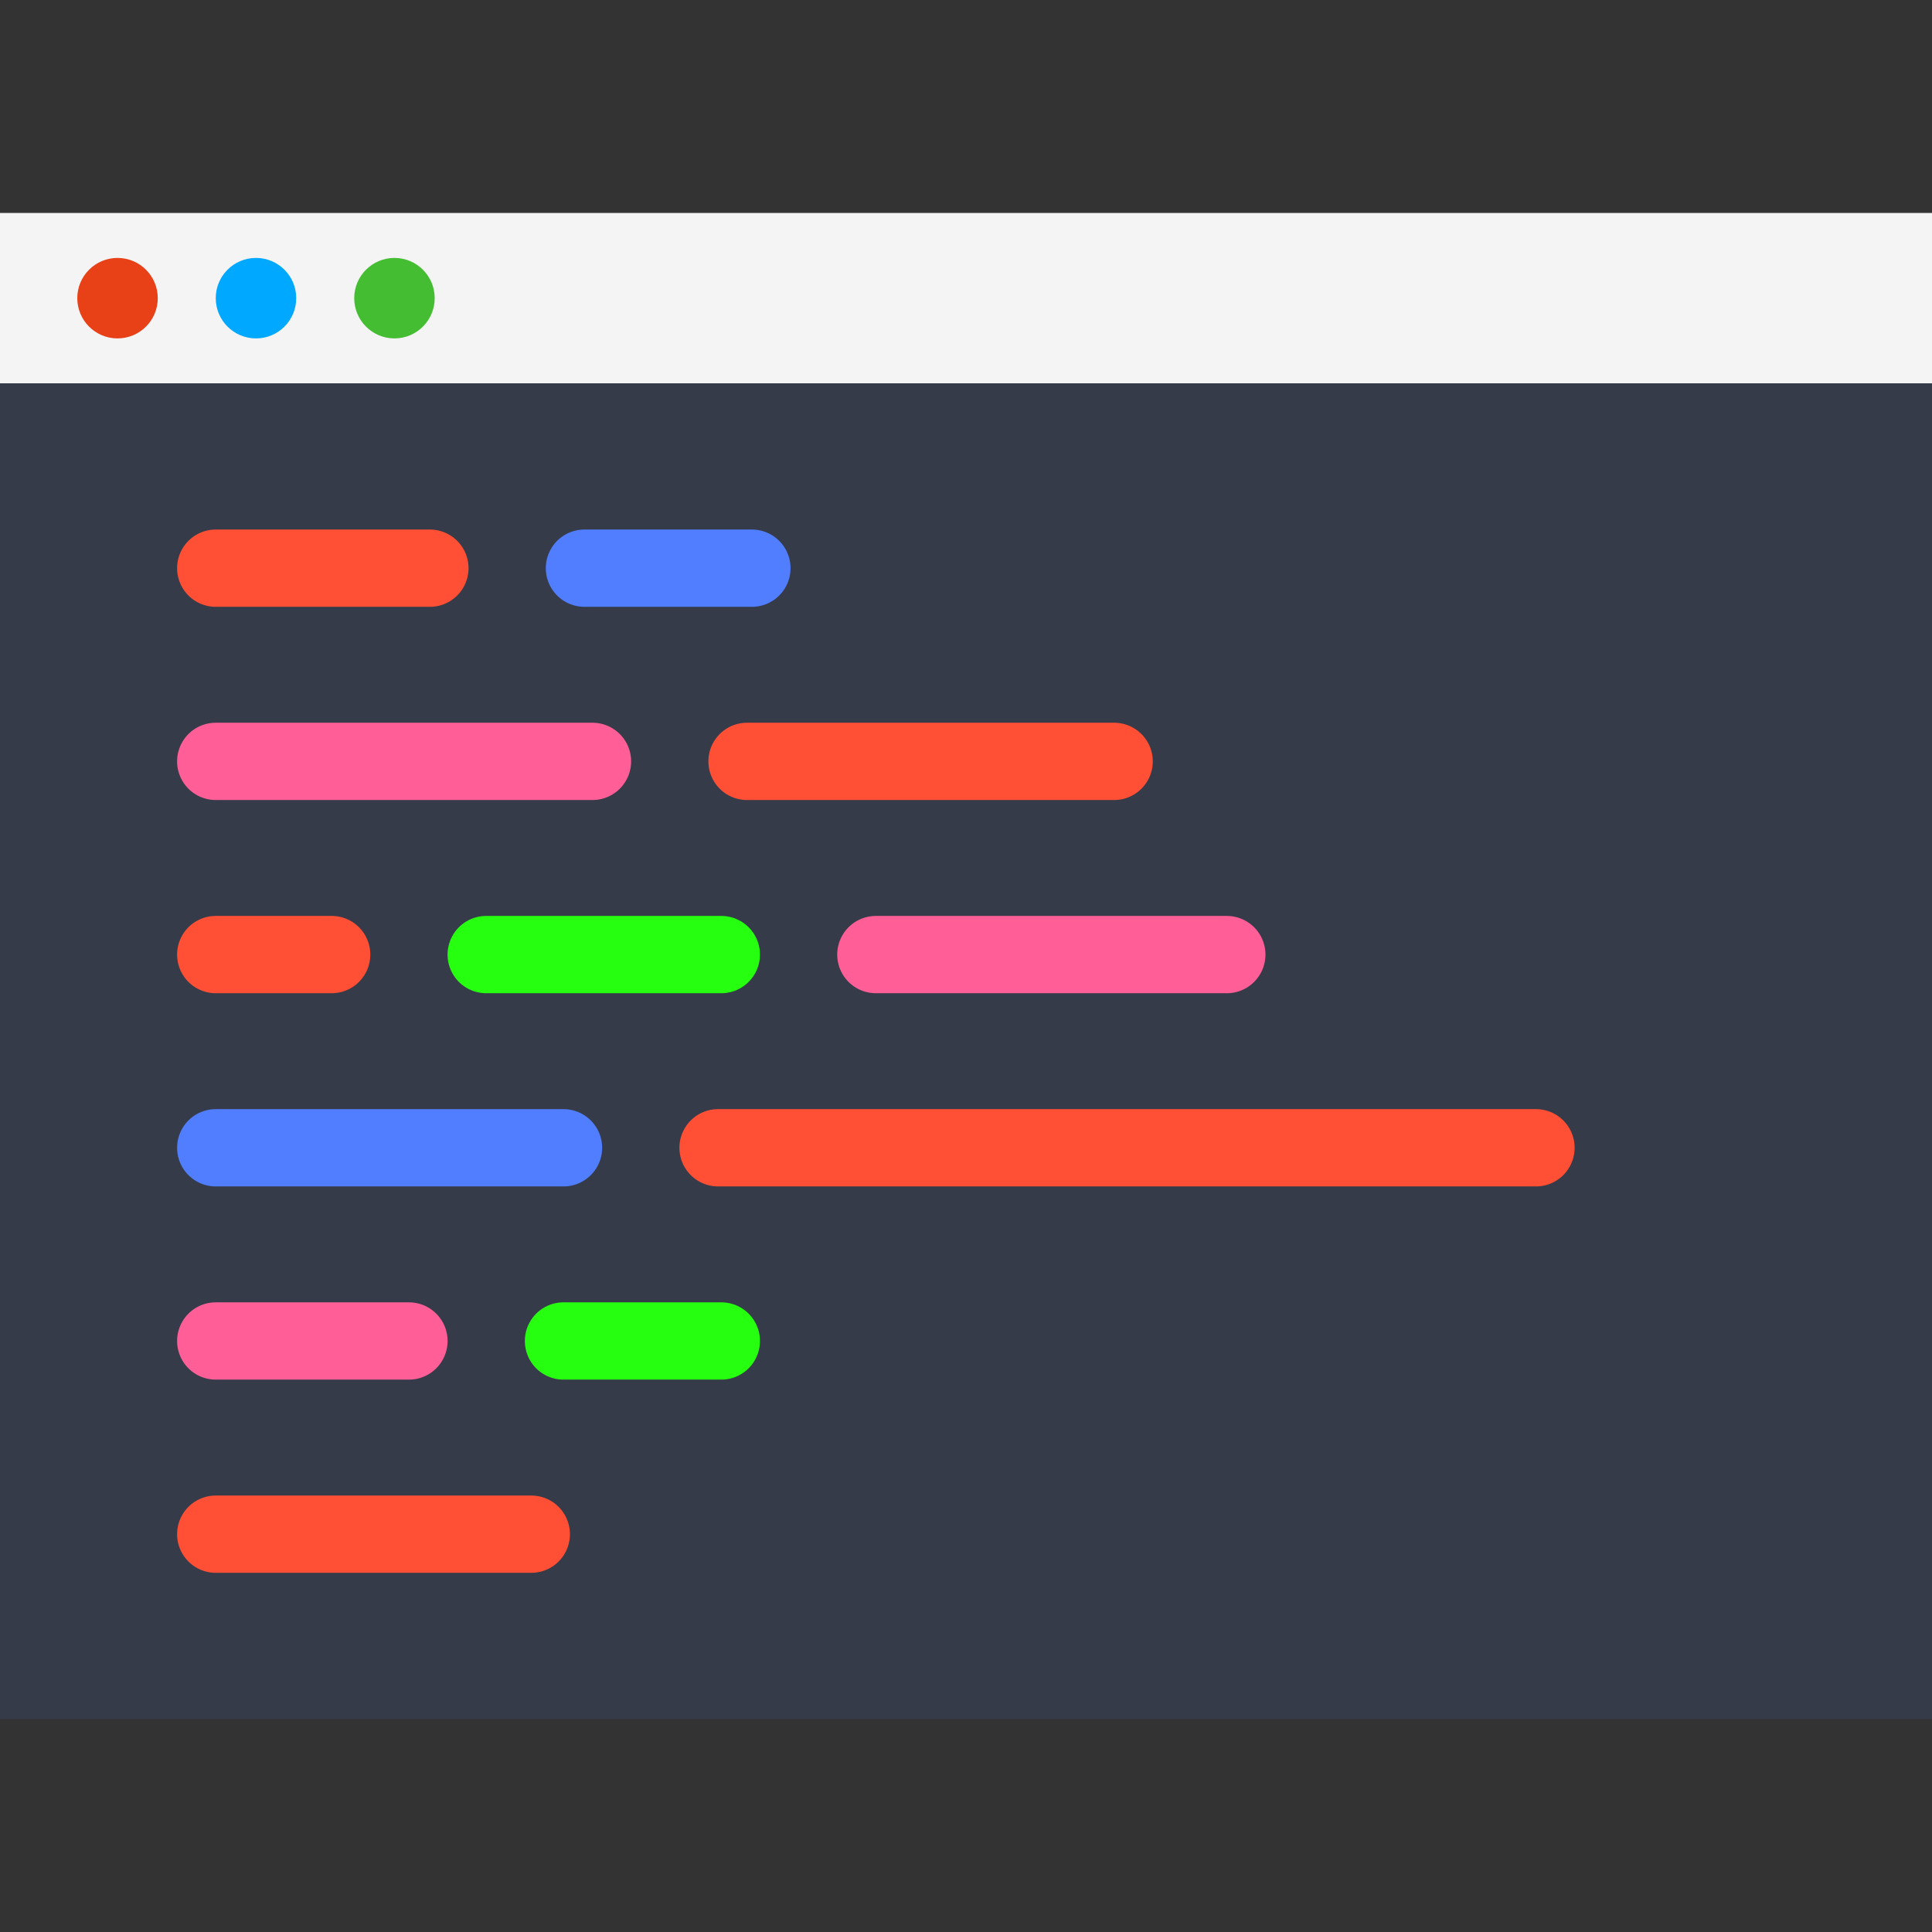 <svg xmlns="http://www.w3.org/2000/svg" version="1.1" xmlns:xlink="http://www.w3.org/1999/xlink" width="512" height="512" x="0" y="0" viewBox="0 0 100 100" style="enable-background:new 0 0 512 512" xml:space="preserve" class=""><rect x="0" y="0" width="100" height="100" fill="#333333" stroke="none"/><g><path fill="#f4f4f4" d="M0 11.023h100v8.818H0z" opacity="1" data-original="#f4f4f4" class=""></path><path fill="#353b48" d="M0 19.842h100v69.135H0z" opacity="1" data-original="#353b48" class=""></path><circle cx="6.083" cy="15.433" r="2.083" fill="#e84118" opacity="1" data-original="#e84118"></circle><circle cx="13.25" cy="15.433" r="2.083" fill="#00a8ff" opacity="1" data-original="#00a8ff"></circle><circle cx="20.417" cy="15.433" r="2.083" fill="#44bd32" opacity="1" data-original="#44bd32"></circle><path fill="#ff4f34" d="M24.251 29.409a2 2 0 0 1-2 2H11.167a2 2 0 0 1 0-4h11.084a2 2 0 0 1 2 2z" opacity="1" data-original="#ff4f34" class=""></path><path fill="#517dff" d="M40.918 29.409a2 2 0 0 1-2 2h-8.667a2 2 0 0 1 0-4h8.667a2 2 0 0 1 2 2z" opacity="1" data-original="#517dff"></path><path fill="#ff5e96" d="M32.667 39.409a2 2 0 0 1-2 2h-19.5a2 2 0 0 1 0-4h19.5a2 2 0 0 1 2 2z" opacity="1" data-original="#ff5e96"></path><path fill="#ff4f34" d="M59.668 39.409a2 2 0 0 1-2 2H38.667a2 2 0 0 1 0-4h19.001c1.103 0 2 .896 2 2zM19.167 49.409a2 2 0 0 1-2 2h-6a2 2 0 0 1 0-4h6a2 2 0 0 1 2 2z" opacity="1" data-original="#ff4f34" class=""></path><path fill="#27ff10" d="M39.335 49.409a2 2 0 0 1-2 2H25.167a2 2 0 0 1 0-4h12.167a2 2 0 0 1 2.001 2z" opacity="1" data-original="#27ff10"></path><path fill="#ff5e96" d="M65.5 49.409a2 2 0 0 1-2 2H45.335a2 2 0 0 1 0-4H63.5a2 2 0 0 1 2 2z" opacity="1" data-original="#ff5e96"></path><path fill="#517dff" d="M31.167 59.409a2 2 0 0 1-2 2h-18a2 2 0 0 1 0-4h18a2 2 0 0 1 2 2z" opacity="1" data-original="#517dff"></path><path fill="#ff4f34" d="M81.502 59.409a2 2 0 0 1-2 2H37.167a2 2 0 0 1 0-4h42.334a2 2 0 0 1 2.001 2z" opacity="1" data-original="#ff4f34" class=""></path><path fill="#ff5e96" d="M23.167 69.409a2 2 0 0 1-2 2h-10a2 2 0 0 1 0-4h10a2 2 0 0 1 2 2z" opacity="1" data-original="#ff5e96"></path><path fill="#27ff10" d="M39.335 69.409a2 2 0 0 1-2 2h-8.168a2 2 0 0 1 0-4h8.168a2 2 0 0 1 2 2z" opacity="1" data-original="#27ff10"></path><path fill="#ff4f34" d="M29.5 79.409a2 2 0 0 1-2 2H11.167a2 2 0 0 1 0-4H27.5a2 2 0 0 1 2 2z" opacity="1" data-original="#ff4f34" class=""></path></g></svg>